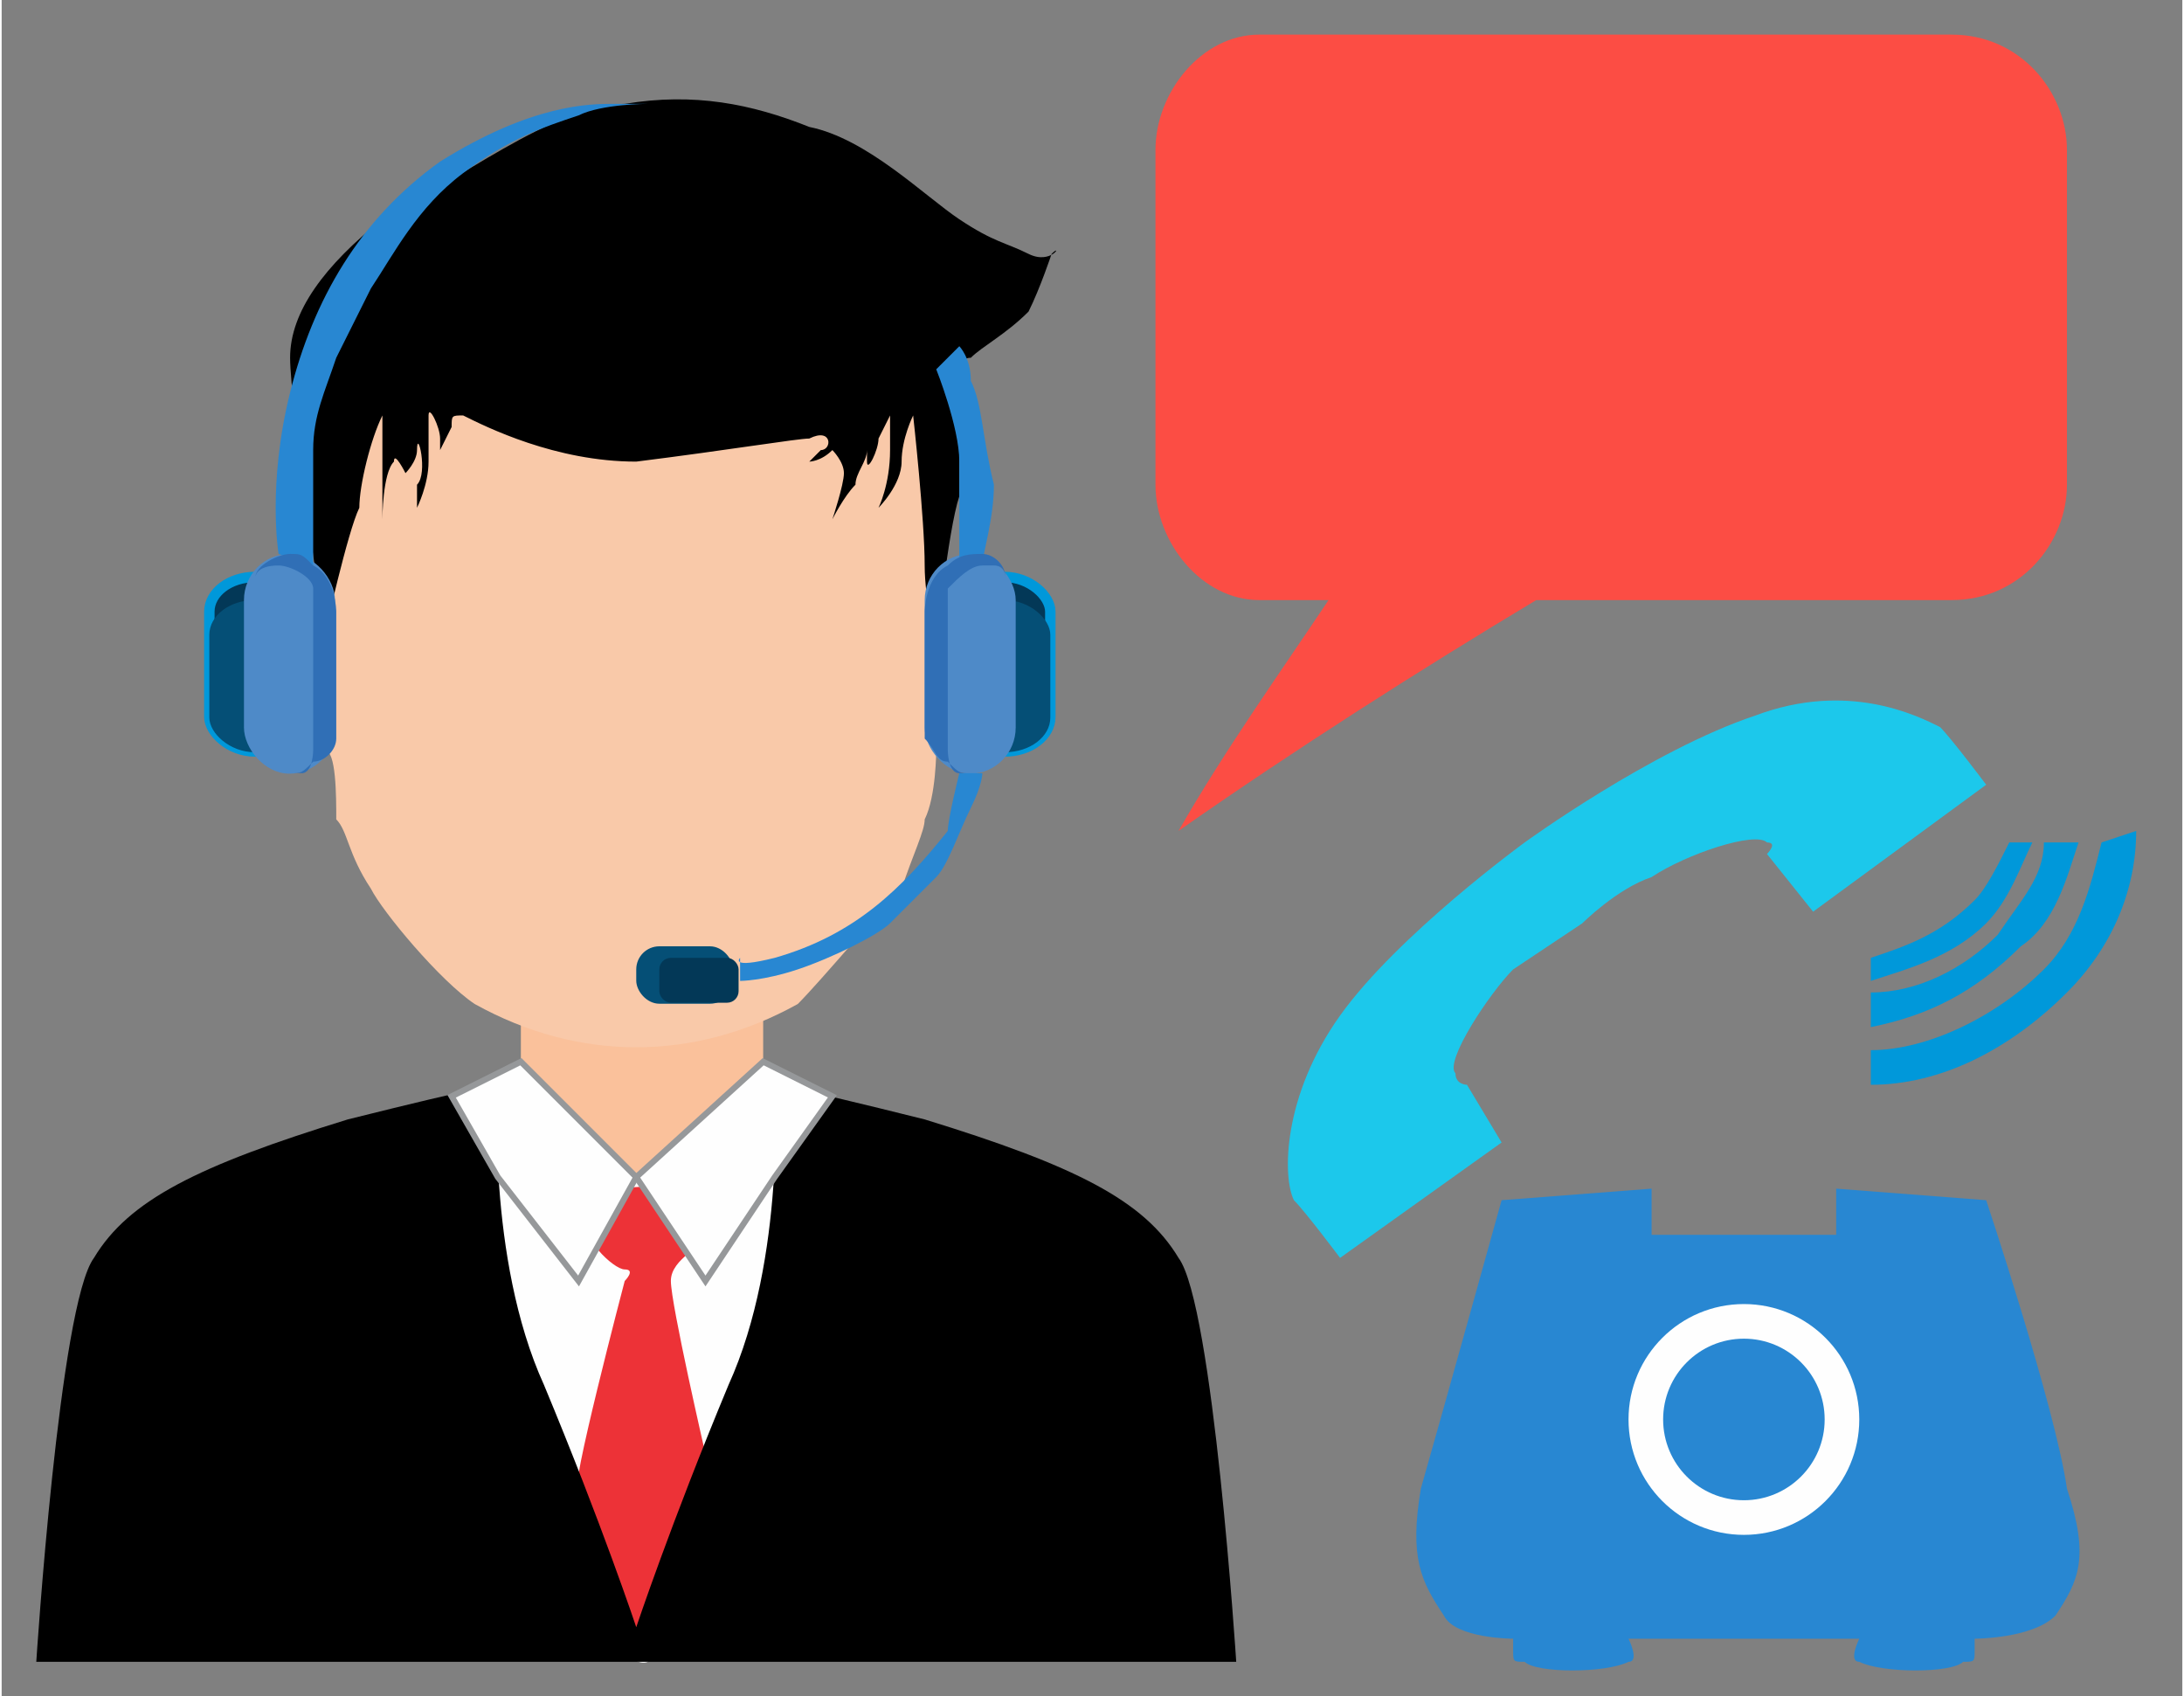 <?xml version="1.0" encoding="UTF-8"?>
<!DOCTYPE svg PUBLIC "-//W3C//DTD SVG 1.1//EN" "http://www.w3.org/Graphics/SVG/1.1/DTD/svg11.dtd">
<!-- Creator: CorelDRAW X7 -->
<svg xmlns="http://www.w3.org/2000/svg" xml:space="preserve" width="188px" height="146px" version="1.1" style="shape-rendering:geometricPrecision; text-rendering:geometricPrecision; image-rendering:optimizeQuality; fill-rule:evenodd; clip-rule:evenodd"
viewBox="0 0 189 147"
 xmlns:xlink="http://www.w3.org/1999/xlink">
 <rect x="0" y="0" width="189" height="147" fill="#808080" stroke="none"/>
 <defs>
  <style type="text/css">
   <![CDATA[
    .str0 {stroke:#0098DA;stroke-width:0.905}
    .str1 {stroke:#96989A;stroke-width:0.52}
    .str2 {stroke:#96989A;stroke-width:0.52}
    .fil13 {fill:none}
    .fil8 {fill:#FEFEFE}
    .fil9 {fill:#ED3237}
    .fil12 {fill:#0098DA}
    .fil2 {fill:black}
    .fil3 {fill:#033857}
    .fil4 {fill:#054F76}
    .fil11 {fill:#1CC8EB}
    .fil6 {fill:#2887D2}
    .fil7 {fill:#306FB6}
    .fil5 {fill:#4E8AC8}
    .fil1 {fill:#F9C9A9}
    .fil0 {fill:#FAC19B}
    .fil10 {fill:#FC4D44;fill-rule:nonzero}
   ]]>
  </style>
 </defs>
 <g id="Layer_x0020_1">
  <g id="_597825744">
   <g>
    <path class="fil0" d="M45 87c0,0 0,5 0,6 0,0 2,7 8,9 5,2 8,0 9,-1 2,-1 4,-5 4,-5l0 -11 -21 0 0 2z"/>
    <path class="fil1" d="M69 87c2,-2 7,-8 9,-10 1,-3 2,-5 2,-6 1,-2 1,-6 1,-6 0,-1 1,0 1,0 0,0 2,1 2,-4 1,-5 2,-6 1,-7 -1,-1 -1,-3 -2,-2 -2,1 -2,3 -2,3 0,0 1,-20 1,-21 -1,-1 -2,-1 -7,-2 -5,0 -17,1 -19,1 0,0 -16,-1 -21,-1 -6,1 -7,1 -7,2 -1,1 0,21 0,21 0,0 0,-2 -1,-3 -2,-1 -2,1 -3,2 -1,1 0,2 1,7 1,5 3,4 3,4 0,0 0,-1 0,0 1,0 1,4 1,6 1,1 1,3 3,6 1,2 6,8 9,10 9,5 19,5 28,0z"/>
    <path class="fil2" d="M81 56c0,0 1,-10 2,-13 0,-4 0,-9 0,-10 0,-1 0,-2 1,-2 1,-1 3,-2 5,-4 1,-2 2,-5 2,-5 1,-1 0,1 -2,0 -2,-1 -3,-1 -6,-3 -3,-2 -8,-7 -13,-8 -5,-2 -10,-3 -16,-2 -6,0 -15,7 -21,10 -5,4 -8,8 -8,12 0,4 3,24 3,24 0,0 2,-9 3,-11 0,-2 1,-6 2,-8 0,-1 0,3 0,3 0,0 0,3 0,4 0,1 0,2 0,2 0,0 0,-4 1,-5 0,-1 1,1 1,1 0,0 1,-1 1,-2 0,-2 1,2 0,3 0,2 0,2 0,2 0,0 1,-2 1,-4 0,-3 0,-4 0,-4 0,-1 1,1 1,2 0,1 0,1 0,1 0,0 1,-2 1,-2 0,-1 0,-1 1,-1 2,1 8,4 15,4 8,-1 14,-2 15,-2 2,-1 2,1 1,1 -1,1 -1,1 -1,1 0,0 1,0 2,-1 0,0 1,1 1,2 0,1 -1,4 -1,4 0,0 1,-2 2,-3 0,-1 1,-2 1,-3 0,-1 0,-2 0,-2 0,0 0,3 0,3 0,1 1,-1 1,-2 0,0 1,-2 1,-2 0,-1 0,0 0,3 0,3 -1,5 -1,5 0,0 2,-2 2,-4 0,-2 1,-4 1,-4 0,0 1,9 1,13 0,3 1,7 1,7 0,1 0,0 0,0z"/>
    <g>
     <rect class="fil3 str0" x="18" y="50" width="7.887" height="15.115" rx="4" ry="3"/>
     <rect class="fil4" x="18" y="52" width="7.887" height="13.184" rx="4" ry="3"/>
     <rect class="fil5" x="21" y="48" width="7.887" height="19.041" rx="4" ry="4"/>
     <path class="fil6" d="M24 48c0,0 -1,-6 1,-14 2,-8 6,-15 13,-20 8,-5 13,-5 15,-5 2,0 3,0 3,0 0,0 -4,0 -6,1 -3,1 -6,2 -10,5 -4,3 -6,7 -8,10 -1,2 -2,4 -3,6 -1,3 -2,5 -2,8 0,3 0,6 0,7 0,2 0,3 0,3 0,0 -3,-1 -3,-1z"/>
     <path class="fil7" d="M22 50c0,0 0,-1 2,-1 0,0 0,0 0,0 1,0 3,1 3,2 0,2 0,6 0,8 0,3 0,5 0,6 0,0 0,2 -1,2 -1,0 -1,0 -1,0 1,0 1,0 2,-1 1,0 2,-1 2,-2 0,-1 0,-11 0,-11 0,0 0,-3 -2,-4 -1,-1 -1,-1 -2,-1 -1,0 -3,1 -3,2z"/>
    </g>
    <g>
     <rect class="fil3 str0" x="83" y="50" width="7.887" height="15.115" rx="4" ry="3"/>
     <rect class="fil4" x="83" y="52" width="7.887" height="13.184" rx="4" ry="3"/>
     <rect class="fil5" x="80" y="48" width="7.887" height="19.041" rx="4" ry="4"/>
     <path class="fil6" d="M81 32c0,0 2,5 2,8 0,3 0,5 0,7 0,1 0,2 0,2 0,0 2,0 2,0 0,-1 1,-4 1,-7 -1,-4 -1,-7 -2,-9 0,-2 -1,-3 -1,-3l-2 2z"/>
     <path class="fil6" d="M83 67c0,0 -1,4 -1,5 -4,5 -8,9 -15,11 -4,1 -3,0 -3,0l0 2c0,0 2,0 5,-1 3,-1 7,-3 8,-4 1,-1 3,-3 4,-4 1,-1 2,-4 3,-6 1,-2 1,-3 1,-3l-2 0z"/>
     <path class="fil7" d="M87 50c0,0 0,-1 -1,-1 -1,0 -1,0 -1,0 -1,0 -2,1 -3,2 0,2 0,6 0,8 0,3 0,5 0,6 0,0 0,2 1,2 1,0 1,0 1,0 -1,0 -1,0 -2,-1 -1,0 -1,-1 -2,-2 0,-1 0,-11 0,-11 0,0 0,-3 2,-4 1,-1 2,-1 3,-1 1,0 2,1 2,2z"/>
     <rect class="fil4" x="55" y="82" width="8.39" height="4.975" rx="2" ry="2"/>
     <rect class="fil3" x="57" y="83" width="6.87" height="3.889" rx="1" ry="1"/>
    </g>
   </g>
   <path class="fil8" d="M41 94c0,0 1,19 6,36 6,16 9,14 9,14 0,0 10,-14 12,-20 1,-7 1,-27 0,-27 -1,0 -8,5 -13,5 -5,0 -14,-8 -14,-8z"/>
   <path class="fil9" d="M54 103c0,0 -3,2 -3,3 -1,1 2,4 3,4 1,0 0,1 0,1 0,0 -5,19 -4,18 1,0 2,12 4,13 2,2 2,0 3,-2 2,-2 4,-14 4,-14 0,0 -3,-13 -3,-15 0,-2 3,-3 3,-4 0,-1 -2,-5 -7,-4z"/>
   <path class="fil2" d="M107 144c0,0 -2,-31 -5,-35 -3,-5 -9,-8 -22,-12 -12,-3 -13,-3 -13,-3 0,0 1,15 -4,26 -5,12 -8,21 -8,21 0,0 0,1 0,1 0,0 0,-1 0,-1 0,0 -3,-9 -8,-21 -5,-11 -4,-26 -4,-26 0,0 -1,0 -13,3 -13,4 -19,7 -22,12 -3,4 -5,35 -5,35 0,0 3,0 19,0 16,0 29,0 31,0 3,0 1,0 2,0 0,0 -2,0 2,0 3,0 13,0 31,0 18,0 19,0 19,0z"/>
   <polygon class="fil8 str1" points="45,92 55,102 50,111 43,102 39,95 "/>
   <polygon class="fil8 str2" points="66,92 55,102 61,111 67,102 72,95 "/>
  </g>
  <path class="fil10" d="M179 42c0,-10 0,-19 0,-29 0,-5 -4,-10 -10,-10 -20,0 -40,0 -60,0 -5,0 -9,5 -9,10 0,10 0,19 0,29 0,5 4,10 9,10 2,0 4,0 6,0 -4,6 -9,13 -13,20 10,-7 21,-14 31,-20 12,0 24,0 36,0 6,0 10,-5 10,-10z"/>
  <g id="_597831216">
   <g>
    <path class="fil6" d="M130 104l13 -1 0 4 8 0 8 0 0 -4 13 1c0,0 6,18 7,25 2,6 1,8 -1,11 -2,2 -7,2 -7,2 0,0 0,0 0,1 0,1 0,1 -1,1 -1,1 -7,1 -9,0 -1,0 0,-2 0,-2l-10 0 -10 0c0,0 1,2 0,2 -2,1 -8,1 -9,0 -1,0 -1,0 -1,-1 0,-1 0,-1 0,-1 0,0 -5,0 -6,-2 -2,-3 -3,-5 -2,-11 2,-7 7,-25 7,-25z"/>
    <circle class="fil8" cx="151" cy="123" r="10"/>
    <circle class="fil6" cx="151" cy="123" r="7"/>
    <path class="fil11" d="M116 109l14 -10 -3 -5c0,0 -1,0 -1,-1 -1,-1 3,-7 5,-9 3,-2 6,-4 6,-4 0,0 3,-3 6,-4 3,-2 9,-4 10,-3 1,0 0,1 0,1l4 5 15 -11c0,0 -3,-4 -4,-5 -2,-1 -8,-4 -16,-1 -9,3 -20,11 -20,11 0,0 -11,8 -16,15 -5,7 -5,14 -4,16 1,1 4,5 4,5z"/>
   </g>
   <path class="fil12" d="M185 72c0,5 -2,10 -6,14 -5,5 -11,8 -17,8l0 -3c5,0 11,-3 15,-7 3,-3 4,-7 5,-11l3 -1zm-9 1c-1,2 -2,5 -4,7 -3,3 -7,4 -10,5l0 -2c3,-1 6,-2 9,-5 1,-1 2,-3 3,-5l2 0zm4 0c-1,3 -2,7 -5,9 -4,4 -8,6 -13,7l0 -3c4,0 8,-2 11,-5 2,-3 4,-5 4,-8l3 0z"/>
  </g>
  <rect class="fil13" width="189" height="147"/>
 </g>
</svg>
